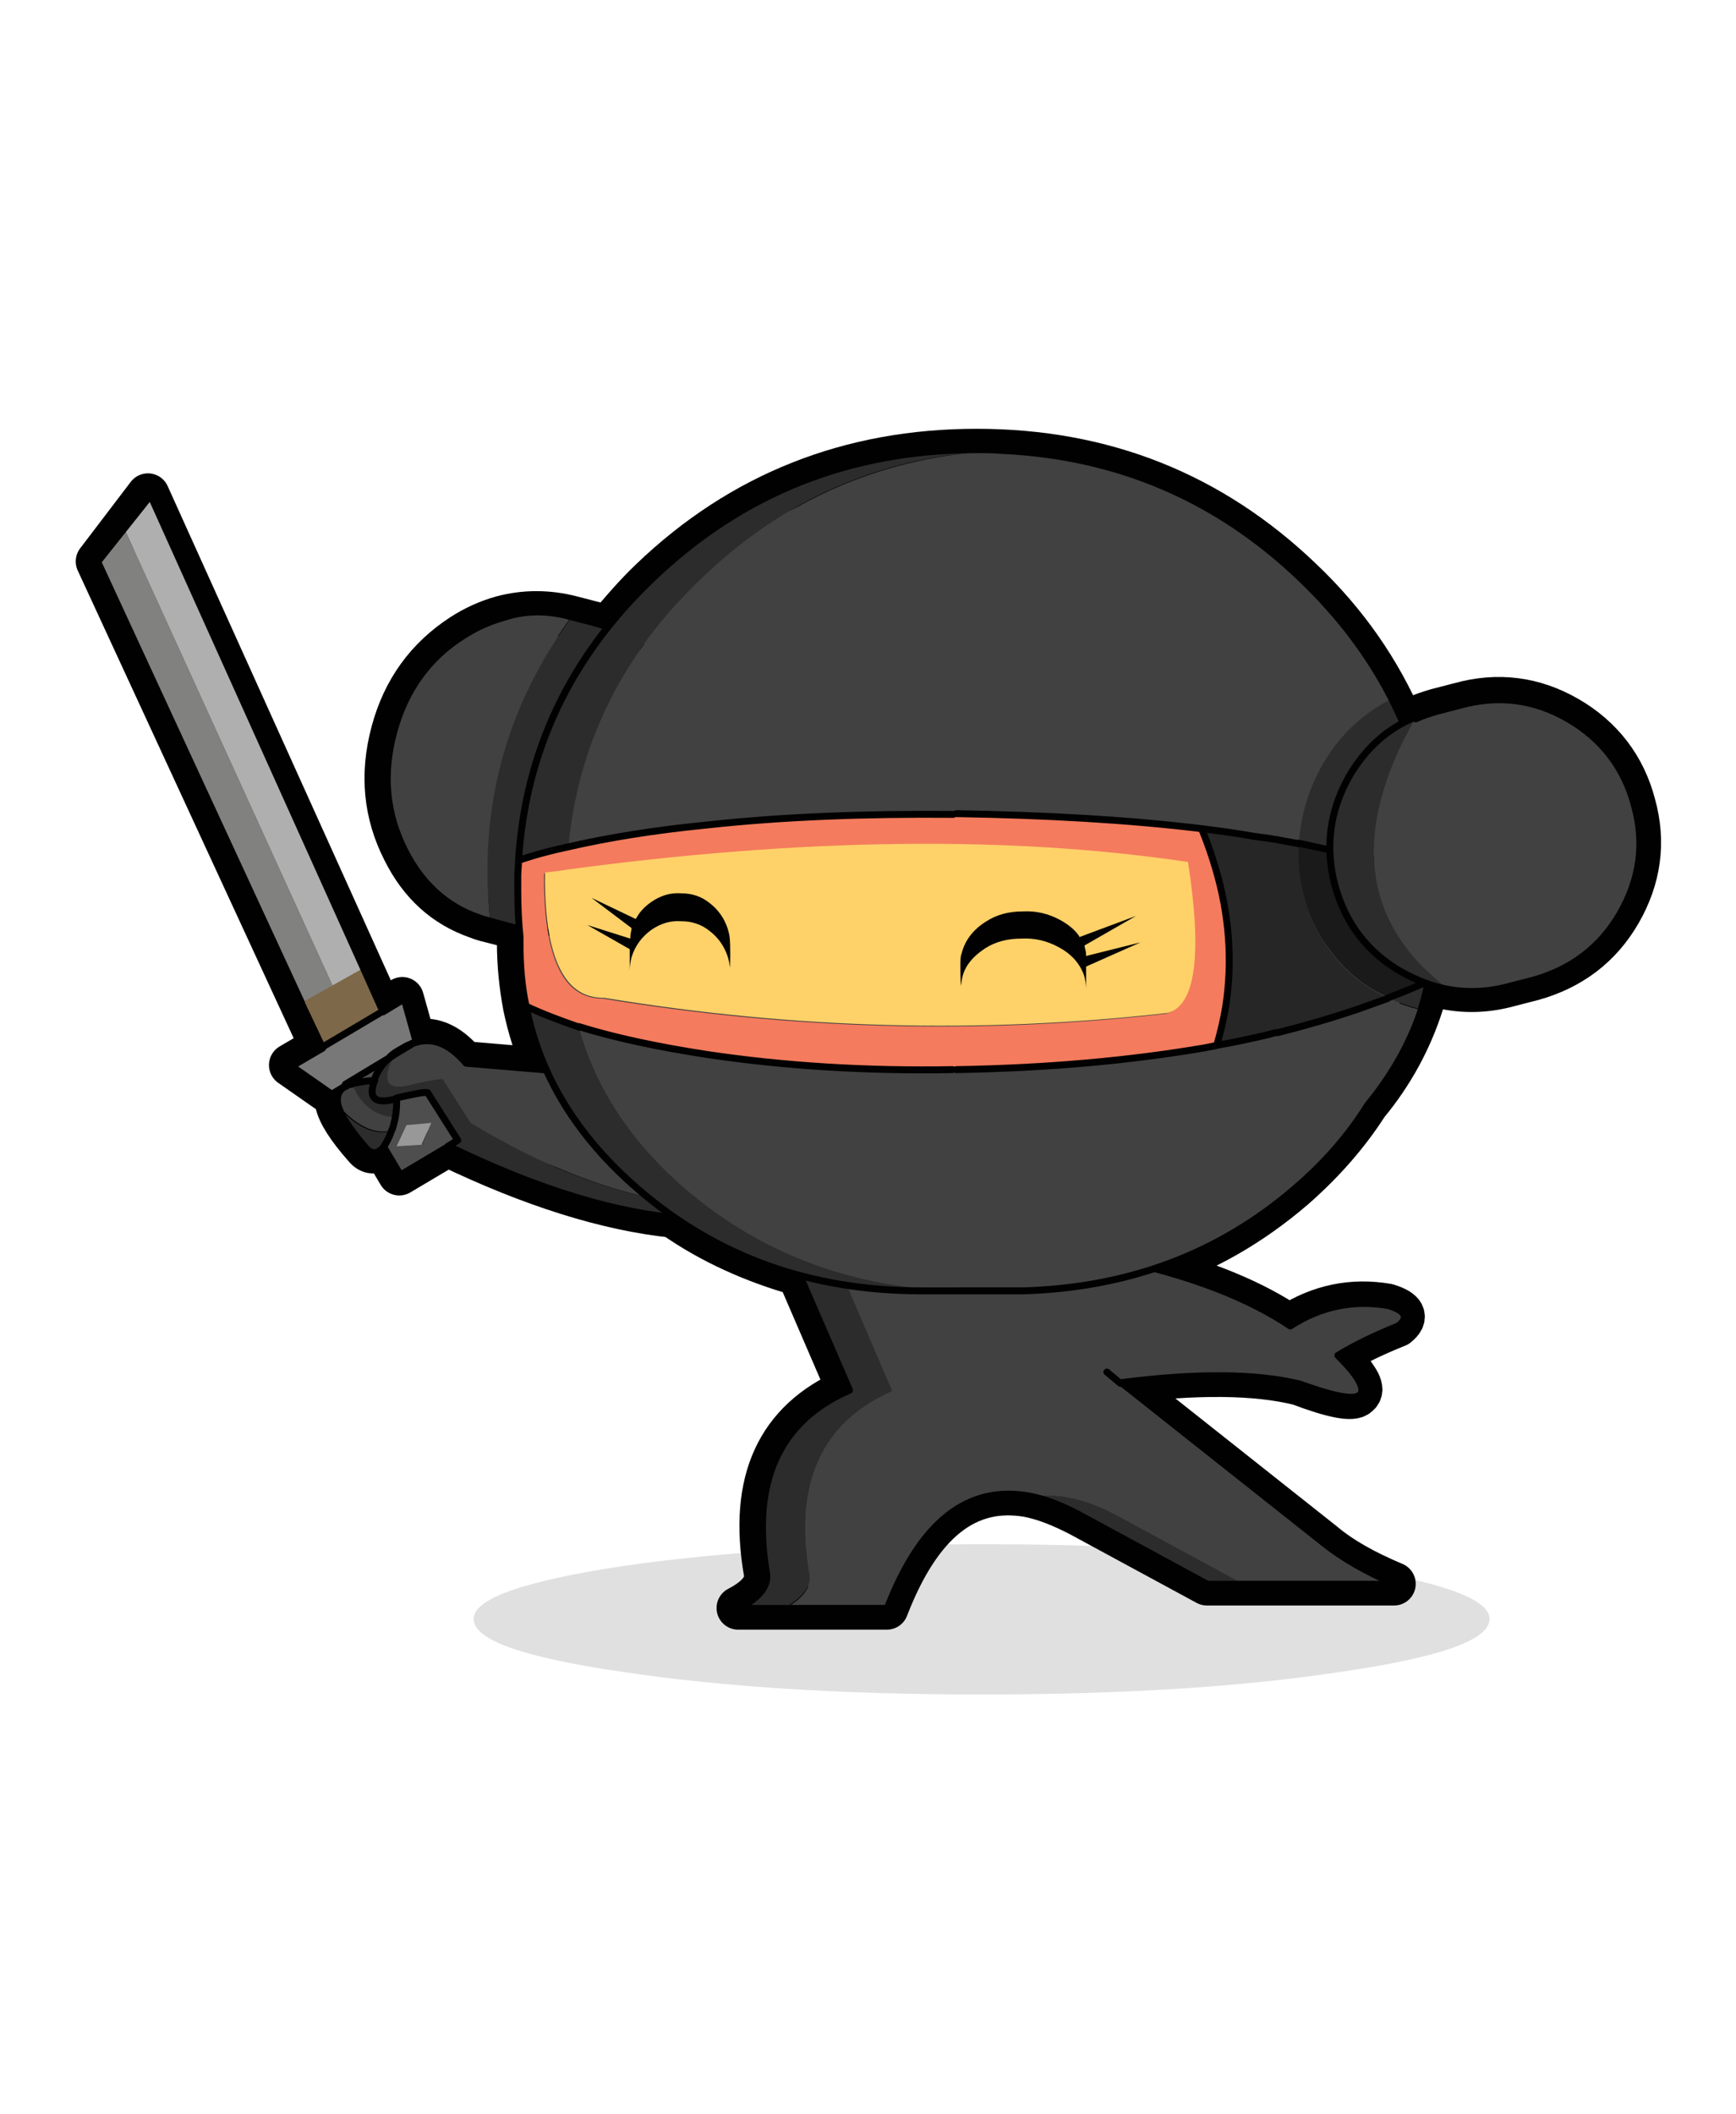 <?xml version="1.0" encoding="utf-8"?>
<!-- Generator: Adobe Illustrator 20.1.0, SVG Export Plug-In . SVG Version: 6.00 Build 0)  -->
<svg version="1.1" id="Layer_1" xmlns="http://www.w3.org/2000/svg" xmlns:xlink="http://www.w3.org/1999/xlink" x="0px" y="0px"
	 viewBox="0 0 230 280" style="enable-background:new 0 0 230 280;" xml:space="preserve">
<style type="text/css">
	.st0{fill:#010101;fill-opacity:0.122;}
	.st1{fill:#414141;}
	.st2{fill:none;stroke:#010101;stroke-width:5.731;stroke-linecap:round;stroke-linejoin:round;}
	.st3{fill:#2B2C2B;}
	.st4{fill:#4E4E4E;}
	.st5{fill:#989898;}
	.st6{fill:#7D6849;}
	.st7{fill:#787878;}
	.st8{fill:#AFAFAF;}
	.st9{fill:#818180;}
	.st10{fill:none;stroke:#010101;stroke-width:0.917;stroke-linecap:round;stroke-linejoin:round;}
	.st11{fill:#272626;}
	.st12{fill:#1A1A1A;}
	.st13{fill:#F47B5D;}
	.st14{fill:#FFD169;}
	.st15{fill:#010101;}
</style>
<g>
	<g transform="matrix( 1, 0, 0, 1, -21.25,31) ">
		<g>
			<g id="Layer0_1_MEMBER_0_FILL_7_">
				<path class="st0" d="M103.7,190.4c13.2,2,29.1,3,47.6,3c18.6,0,34.5-1,47.6-3c13.1-1.9,19.7-4.2,19.7-7c0-2.7-6.6-5-19.7-7
					c-13.1-1.9-29-2.9-47.6-2.9c-18.6,0-34.5,1-47.6,2.9c-13.1,2-19.7,4.3-19.7,7C84,186.2,90.6,188.5,103.7,190.4z"/>
			</g>
		</g>
	</g>
	<g transform="matrix( 1, 0, 0, 1, 67.1,8.75) ">
		<g>
			<g id="Layer0_1_MEMBER_1_FILL_9_">
				<path class="st1" d="M-47.2,56.8l-7,8.8l29.7,64.3l-4.1,2.4l5.3,3.7l2-1.2l0,0.1c-1.1,0.4-1.5,1.2-1.2,2.4
					c0.3,1.4,1.5,3.3,3.7,5.8c0.7,0.9,1.5,0.9,2.2,0.1c0.1-0.1,0.2-0.2,0.2-0.2l2.2,3.7l6.4-3.8c11.2,5.4,21.2,8.5,29.9,9.4
					c5,3.5,10.6,6,16.6,7.7l6.6,15.3c-9.4,4.1-13.1,12.1-11,24.2c0.3,1.7-0.9,3.3-3.6,4.7h19.7c4.4-11.4,10.6-16.3,18.7-14.9
					c2.1,0.4,4.4,1.3,6.9,2.6l16.8,9.1h24.8c-3.8-1.6-6.9-3.3-9.4-5.4l-26.9-21.3c10.1-1.3,18-1.2,23.7,0.2c4.5,1.7,7.1,2.2,7.8,1.5
					c0.5-0.4,0.5-0.9,0.1-1.7c-0.5-0.9-1.4-2.1-2.9-3.6c2.3-1.4,5-2.7,8-3.9c1.4-1.1,1-2-1.3-2.7c-4.6-0.8-9,0.1-13,2.7
					c-4.6-3.1-10.6-5.6-18-7.6c6.8-2.2,13-5.8,18.6-10.6c4-3.5,7.2-7.2,9.7-11.1c3.4-4.1,5.8-8.6,7.3-13.3c0,0,0-0.1,0-0.1
					c0.2-0.9,0.4-1.8,0.6-2.7c0.9,0.3,1.7,0.6,2.7,0.7c2.7,0.5,5.4,0.4,8.3-0.4l3.1-0.8c5-1.4,8.9-4.3,11.5-8.8
					c2.6-4.5,3.3-9.3,1.9-14.3l0,0c-1.3-5-4.3-8.9-8.8-11.5c-4.5-2.6-9.3-3.2-14.3-1.8l-3.1,0.8c-1,0.3-1.9,0.6-2.8,1
					c-0.6,0.2-1.1,0.5-1.7,0.8c-3-7-7.4-13.4-13.4-19.1c-11.9-11.4-26.2-17.1-43-17.1c-16.8,0-31.2,5.7-43.1,17.1
					c-2.1,2-4,4.2-5.8,6.4c-0.6-0.2-1.1-0.4-1.7-0.6l-3.1-0.8c-3.1-0.8-6.2-0.8-9.2,0c-1.8,0.5-3.6,1.3-5.3,2.4
					c-4.6,3-7.7,7.2-9.2,12.8v0c-1.5,5.6-1,10.8,1.5,15.7c2.2,4.4,5.4,7.3,9.7,8.8c0.5,0.2,1.1,0.4,1.6,0.5l3.1,0.8
					c0.2,0.1,0.5,0.1,0.7,0.2c0,0.3,0.1,0.7,0.1,1.1c0,0.2,0,0.5,0,0.8c0,2.9,0.3,5.7,0.8,8.4c0.6,2.9,1.5,5.7,2.7,8.4l-10.7-0.9
					c-2.2-2.6-4.5-3.5-6.8-2.7l0.2-0.1l-1.6-5.7l-2.8,1.7L-47.2,56.8z"/>
			</g>
		</g>
		<g>
			<path id="Layer0_1_MEMBER_1_1_STROKES_9_" class="st2" d="M-54.2,65.6l29.7,64.3l-4.1,2.4l5.3,3.7l2-1.2l0,0.1
				c-1.1,0.4-1.5,1.2-1.2,2.4c0.3,1.4,1.5,3.3,3.7,5.8c0.7,0.9,1.5,0.9,2.2,0.1c0.1-0.1,0.2-0.2,0.2-0.2l2.2,3.7l6.4-3.8
				c11.2,5.4,21.2,8.5,29.9,9.4c5,3.5,10.6,6,16.6,7.7l6.6,15.3c-9.4,4.1-13.1,12.1-11,24.2c0.3,1.7-0.9,3.3-3.6,4.7h19.7
				c4.4-11.4,10.6-16.3,18.7-14.9c2.1,0.4,4.4,1.3,6.9,2.6l16.8,9.1h24.8c-3.8-1.6-6.9-3.3-9.4-5.4l-26.9-21.3
				c10.1-1.3,18-1.2,23.7,0.2c4.5,1.7,7.1,2.2,7.8,1.5c0.5-0.4,0.5-0.9,0.1-1.7c-0.5-0.9-1.4-2.1-2.9-3.6c2.3-1.4,5-2.7,8-3.9
				c1.4-1.1,1-2-1.3-2.7c-4.6-0.8-9,0.1-13,2.7c-4.6-3.1-10.6-5.6-18-7.6c6.8-2.2,13-5.8,18.6-10.6c4-3.5,7.2-7.2,9.7-11.1
				c3.4-4.1,5.8-8.6,7.3-13.3c0,0,0-0.1,0-0.1c0.2-0.9,0.4-1.8,0.6-2.7c0.9,0.3,1.7,0.6,2.7,0.7c2.7,0.5,5.4,0.4,8.3-0.4l3.1-0.8
				c5-1.4,8.9-4.3,11.5-8.8c2.6-4.5,3.3-9.3,1.9-14.3l0,0c-1.3-5-4.3-8.9-8.8-11.5c-4.5-2.6-9.3-3.2-14.3-1.8l-3.1,0.8
				c-1,0.3-1.9,0.6-2.8,1c-0.6,0.2-1.1,0.5-1.7,0.8c-3-7-7.4-13.4-13.4-19.1c-11.9-11.4-26.2-17.1-43-17.1
				c-16.8,0-31.2,5.7-43.1,17.1c-2.1,2-4,4.2-5.8,6.4c-0.6-0.2-1.1-0.4-1.7-0.6l-3.1-0.8c-3.1-0.8-6.2-0.8-9.2,0
				c-1.8,0.5-3.6,1.3-5.3,2.4c-4.6,3-7.7,7.2-9.2,12.8v0c-1.5,5.6-1,10.8,1.5,15.7c2.2,4.4,5.4,7.3,9.7,8.8c0.5,0.2,1.1,0.4,1.6,0.5
				l3.1,0.8c0.2,0.1,0.5,0.1,0.7,0.2c0,0.3,0.1,0.7,0.1,1.1c0,0.2,0,0.5,0,0.8c0,2.9,0.3,5.7,0.8,8.4c0.6,2.9,1.5,5.7,2.7,8.4
				l-10.7-0.9c-2.2-2.6-4.5-3.5-6.8-2.7l0.2-0.1l-1.6-5.7l-2.8,1.7l-30.9-68.4L-54.2,65.6z"/>
		</g>
	</g>
	<g transform="matrix( 1, 0, 0, 1, -21.25,31) ">
		<g>
			<g id="Layer0_1_MEMBER_2_MEMBER_0_MEMBER_0_FILL_8_">
				<path class="st3" d="M73.1,118.8c-2.3,0.6-4.8-0.6-7.3-3.5c0.3,1.4,1.5,3.3,3.7,5.8c0.7,0.9,1.5,0.9,2.2,0.1
					c0.1-0.1,0.2-0.2,0.2-0.2C72.4,120.4,72.8,119.7,73.1,118.8 M67.9,112.5C67.9,112.5,67.9,112.5,67.9,112.5
					c1,2.8,2.9,4.3,5.7,4.5c0.2-1,0.2-1.8,0.2-2.6c-0.2,0-0.3,0.1-0.4,0.1c-2.5,0.6-3.3-0.2-2.6-2.3v-0.1
					C70,112.2,69,112.3,67.9,112.5 M73.7,108.6l-0.9,0.6c-0.9,0.9-1.6,1.9-2,3c0,0,0,0.1,0,0.1c-0.7,2.2,0.1,2.9,2.6,2.3
					c0.1-0.1,0.3-0.1,0.4-0.1c2.2-0.5,3.6-0.8,4.1-0.7l4,6.3l-1.3,0.8c12,5.7,22.5,8.9,31.6,9.6l-2.1-2.4
					c-8.1-1.2-16.9-4.6-26.5-10.4l0.3,0.5l-4-6.3c-0.5,0-1.9,0.2-4.1,0.7c-0.2,0-0.3,0.1-0.4,0.1c-2.5,0.6-3.3-0.2-2.6-2.4
					C73.1,109.6,73.4,109.1,73.7,108.6z"/>
				<path class="st1" d="M70.8,112.1L70.8,112.1C70.8,112.2,70.8,112.2,70.8,112.1L70.8,112.1 M67.1,112.8c-1.1,0.4-1.5,1.2-1.2,2.4
					c2.5,2.9,5,4.1,7.3,3.5c0.2-0.4,0.3-0.8,0.4-1.3c0-0.1,0.1-0.2,0.1-0.4c-2.8-0.2-4.7-1.7-5.8-4.5
					C67.5,112.6,67.3,112.7,67.1,112.8 M76.1,107.1l-2.4,1.5c-0.3,0.5-0.6,1-0.8,1.7c-0.8,2.2,0.1,3,2.6,2.4
					c0.1-0.1,0.3-0.1,0.4-0.1c2.2-0.5,3.6-0.8,4.1-0.7l4,6.3l-0.3-0.5c9.5,5.7,18.3,9.2,26.5,10.4l-15.4-17.2l-11.9-1
					C80.7,107.2,78.4,106.3,76.1,107.1 M74.7,107.7c-0.2,0.1-0.5,0.3-0.7,0.4c-0.5,0.3-0.9,0.6-1.2,1l0.9-0.6l2.4-1.5
					c-0.2,0-0.3,0.1-0.5,0.2C75.3,107.4,75,107.6,74.7,107.7z"/>
				<path class="st4" d="M77.9,113.7c-0.5,0-1.9,0.2-4.1,0.7c0.1,0.8,0,1.6-0.2,2.6c0,0.1-0.1,0.2-0.1,0.4c-0.1,0.5-0.3,0.9-0.4,1.3
					c-0.3,0.9-0.7,1.6-1.1,2.2l2.2,3.7l6.4-3.8l1.3-0.8L77.9,113.7 M75.1,118l3.3-0.3l-1.2,2.8l-3.3,0.2L75.1,118 M67.8,112.6
					C67.9,112.5,67.9,112.5,67.8,112.6c1.2-0.3,2.2-0.4,3-0.4h0c0.4-1.2,1.1-2.2,2-3l-5.8,3.5l0,0.1
					C67.3,112.7,67.5,112.6,67.8,112.6z"/>
				<path class="st5" d="M78.4,117.7l-3.3,0.3l-1.3,2.8l3.3-0.2L78.4,117.7z"/>
				<path class="st6" d="M61.1,101.8l2.8,5.9l8.1-4.8l-2.6-5.8l-4.1,2.3L61.1,101.8z"/>
				<path class="st7" d="M74,108.2c0.2-0.2,0.4-0.3,0.7-0.4c0.3-0.2,0.6-0.3,1-0.5c0.2-0.1,0.3-0.2,0.5-0.2l0.2-0.1l-1.6-5.7
					l-2.8,1.7l-8.1,4.8l-4.1,2.4l5.3,3.7l2-1.2l5.8-3.5C73.2,108.8,73.6,108.4,74,108.2z"/>
				<path class="st8" d="M41.1,34.6L37.7,39l27.6,60.5l4.1-2.3L41.1,34.6z"/>
				<path class="st9" d="M37.7,39l-3.5,4.4l27,58.4l4.1-2.3L37.7,39z"/>
			</g>
		</g>
		<g>
			<path id="Layer0_1_MEMBER_2_MEMBER_0_MEMBER_0_1_STROKES_8_" class="st10" d="M37.7,39l-3.5,4.4l27,58.4 M37.7,39l3.5-4.4
				l28.2,62.6l2.6,5.8l2.8-1.7l1.6,5.7l-0.2,0.1c2.3-0.8,4.6,0.1,6.8,2.7l11.9,1 M112.3,130.4c-9.1-0.6-19.7-3.8-31.6-9.6l-6.4,3.8
				l-2.2-3.7c-0.1,0.1-0.1,0.1-0.2,0.2c-0.8,0.8-1.5,0.7-2.2-0.1c-2.1-2.4-3.4-4.4-3.7-5.8c-0.2-1.2,0.2-2,1.2-2.4l0-0.1l-2,1.2
				l-5.3-3.7l4.1-2.4l-2.8-5.9 M76.1,107.1c-0.2,0-0.3,0.1-0.5,0.2c-0.3,0.1-0.7,0.3-1,0.5c-0.2,0.1-0.5,0.3-0.7,0.4
				c-0.5,0.3-0.9,0.6-1.2,1l0.9-0.6L76.1,107.1z M70.8,112.1c-0.8,0-1.8,0.2-2.9,0.4c0,0-0.1,0-0.1,0 M73.6,117.1
				c0.2-1,0.2-1.8,0.2-2.6c-0.2,0-0.3,0.1-0.4,0.1c-2.5,0.6-3.3-0.2-2.6-2.3 M70.8,112.1L70.8,112.1c0.4-1.2,1.1-2.2,2-3l-5.8,3.5
				 M67.8,112.6c-0.3,0-0.5,0.1-0.7,0.2 M73.8,114.4c2.2-0.5,3.6-0.8,4.1-0.7l4,6.3l-1.3,0.8 M70.9,112.1
				C70.8,112.2,70.8,112.2,70.9,112.1 M73.1,118.8c0.2-0.4,0.3-0.8,0.4-1.3c0-0.1,0.1-0.2,0.1-0.4 M63.9,107.7l8.1-4.8 M73.1,118.8
				c-0.3,0.9-0.7,1.6-1.1,2.2"/>
		</g>
		<g>
			<path id="Layer0_1_MEMBER_2_MEMBER_0_MEMBER_0_2_STROKES_8_" class="st10" d="M94.8,110.8l15.4,17.2l2.1,2.4"/>
		</g>
	</g>
	<g transform="matrix( 1, 0, 0, 1, -21.25,31) ">
		<g>
			<g id="Layer0_1_MEMBER_2_MEMBER_0_MEMBER_1_FILL_9_">
				<path class="st1" d="M87.9,50.7c-1.8,0.5-3.6,1.3-5.3,2.4c-4.6,3-7.7,7.2-9.2,12.8v0c-1.5,5.6-1,10.8,1.5,15.7
					c2.2,4.4,5.4,7.3,9.7,8.8c0.5,0.2,1.1,0.4,1.6,0.5c-1.6-14.9,2-28.3,10.8-40.3C93.9,49.8,90.8,49.8,87.9,50.7z"/>
				<path class="st3" d="M111.5,60.9c-2.5-4.9-6.3-8-11.3-9.4L97,50.7c-8.8,12-12.4,25.5-10.8,40.3l3.1,0.8c5,1.4,9.9,0.6,14.5-2.4
					c4.6-3,7.7-7.3,9.2-12.8v0C114.5,71,114,65.8,111.5,60.9z"/>
			</g>
		</g>
		<g>
			<path id="Layer0_1_MEMBER_2_MEMBER_0_MEMBER_1_1_STROKES_9_" class="st10" d="M97,50.7l3.1,0.8c5,1.4,8.8,4.5,11.3,9.4
				c2.5,4.9,3,10.1,1.5,15.7v0c-1.5,5.6-4.6,9.8-9.2,12.8c-4.6,3-9.4,3.8-14.5,2.4L86.2,91c-0.6-0.2-1.1-0.3-1.6-0.5
				c-4.3-1.5-7.5-4.5-9.7-8.8c-2.5-4.9-3-10.1-1.5-15.7v0c1.5-5.6,4.6-9.9,9.2-12.8c1.7-1.1,3.5-1.9,5.3-2.4
				C90.8,49.8,93.9,49.8,97,50.7z"/>
		</g>
	</g>
	<g transform="matrix( 1, 0, 0, 1, -21.25,31) ">
		<g>
			<g id="Layer0_1_MEMBER_2_MEMBER_0_MEMBER_2_FILL_9_">
				<path class="st3" d="M169.7,169.7c-4.5-2.4-8.5-3.3-12.1-2.6c2.1,0.4,4.4,1.3,6.9,2.6l16.8,9.1h5.2L169.7,169.7 M131.2,133.9
					H131l-5.8-0.3l8.5,19.6c-9.4,4.1-13.1,12.1-11,24.2c0.3,1.7-0.9,3.3-3.6,4.7h5.8c2.7-1.5,3.9-3,3.6-4.7c-2-12,1.6-20.1,11-24.2
					L131.2,133.9z"/>
				<path class="st1" d="M193.5,152.4c4.5,1.7,7.1,2.2,7.8,1.5c0.5-0.4,0.5-0.9,0.1-1.7c-0.5-0.9-1.4-2.1-2.9-3.6
					c2.3-1.4,5-2.7,8-3.9c1.4-1.1,1-2-1.3-2.7c-4.6-0.8-9,0.1-13,2.7c-5.4-3.7-12.9-6.6-22.5-8.7l-38.5-2l8.3,19.3
					c-9.4,4.1-13.1,12.1-11,24.2c0.3,1.7-0.9,3.3-3.6,4.7h13.9c4.4-11.4,10.6-16.3,18.7-14.9c3.6-0.7,7.6,0.1,12.1,2.6l16.8,9.1
					h19.7c-3.8-1.6-6.9-3.3-9.4-5.4l-26.9-21.3l-1.8-1.5l1.8,1.5C179.9,150.9,187.8,151,193.5,152.4z"/>
			</g>
		</g>
		<g>
			<path id="Layer0_1_MEMBER_2_MEMBER_0_MEMBER_2_1_STROKES_9_" class="st10" d="M169.7,135.9c9.5,2.1,17,5,22.5,8.7
				c4-2.6,8.4-3.5,13-2.7c2.3,0.7,2.7,1.6,1.3,2.7c-3,1.2-5.7,2.5-8,3.9c1.5,1.5,2.5,2.7,2.9,3.6c0.4,0.8,0.4,1.4-0.1,1.7
				c-0.8,0.6-3.4,0.1-7.8-1.5c-5.7-1.4-13.6-1.5-23.7-0.2l26.9,21.3c2.5,2,5.7,3.8,9.4,5.4h-19.7h-5.2l-16.8-9.1
				c-2.4-1.3-4.7-2.2-6.9-2.6c-8.1-1.4-14.3,3.5-18.7,14.9H125h-5.8c2.7-1.5,3.9-3,3.6-4.7c-2-12,1.6-20.1,11-24.2l-8.5-19.6
				 M131,133.9h0.1 M169.7,152.2l-1.8-1.5"/>
		</g>
		<g>
			<path id="Layer0_1_MEMBER_2_MEMBER_0_MEMBER_2_2_STROKES_9_" class="st10" d="M125.3,133.6l5.8,0.3 M131.2,133.9l38.5,2"/>
		</g>
	</g>
	<g transform="matrix( 1, 0, 0, 1, 67.1,8.75) ">
		<g>
			<g id="Layer0_1_MEMBER_2_MEMBER_0_MEMBER_3_FILL_9_">
				<path class="st3" d="M116.8,123.4c1.3,0.6,2.7,1.1,4.3,1.5c0.1-0.2,0.2-0.5,0.2-0.7c0,0,0-0.1,0-0.1c0.2-1,0.5-2,0.7-2.9
					C120.4,122,118.6,122.7,116.8,123.4 M117.2,83.7c-3.8,1.9-6.8,4.7-9,8.4c-2,3.4-3.1,7-3.3,10.9c2.6,0.5,5.2,1.1,7.7,1.7
					c3.7,0.9,7.3,1.9,10.6,3.1c0-0.7-0.1-1.3-0.1-2C122.6,97.8,120.6,90.4,117.2,83.7 M55,162.1l0-0.3c-12-1.2-22.4-5.6-31.3-13.2
					c-7.2-6.2-12-13.4-14.1-21.4c-2.6-0.9-5-1.8-7.1-2.8c1.8,9.2,6.7,17.2,14.8,24.2C27.7,157.6,40.3,162.1,55,162.1 M65.5,50.9
					c-1.1-0.1-2.1-0.1-3.2-0.1c-16.8,0-31.2,5.7-43.1,17.1C8.5,78.3,2.6,90.8,1.6,105.2c2-0.7,4.2-1.3,6.6-1.8
					c1.3-13.7,7.1-25.5,17.5-35.4C36.8,57.2,50.1,51.5,65.5,50.9z"/>
				<path class="st11" d="M104.9,104.9c0-0.6,0-1.3,0-1.9c-0.9-0.2-1.7-0.3-2.6-0.5c-0.4-0.1-0.8-0.2-1.2-0.2
					c-0.7-0.1-1.4-0.2-2.2-0.3c-2.2-0.4-4.5-0.7-6.8-1c0.7,1.7,1.3,3.4,1.8,5.1c1.9,6.4,2.3,12.5,1.4,18.4c-0.3,1.7-0.7,3.5-1.2,5.2
					c2.4-0.4,4.6-0.9,6.8-1.4c0.4-0.1,0.7-0.2,1.1-0.3c0.1,0,0.2,0,0.3,0c3.6-0.9,7-1.9,10.3-3c1.4-0.5,2.8-1,4.2-1.6
					c-3.1-1.4-5.6-3.4-7.6-6.1C106.5,113.7,105.1,109.6,104.9,104.9z"/>
				<path class="st12" d="M104.9,103c0,0.6,0,1.3,0,1.9c0.2,4.7,1.6,8.8,4.3,12.3c2,2.7,4.6,4.8,7.6,6.1c1.8-0.7,3.6-1.4,5.3-2.2
					c0.7-3.8,1.1-7.7,1.1-11.8c0-0.6,0-1.1,0-1.7c-3.3-1.1-6.9-2.2-10.6-3.1C110.1,104,107.6,103.5,104.9,103z"/>
				<path class="st1" d="M55,161.9l0,0.3h13.3c14-0.3,26-4.8,36-13.5c4-3.5,7.2-7.2,9.7-11.1c3.2-3.9,5.6-8.1,7.1-12.6
					c-1.6-0.4-3-0.9-4.3-1.5c-1.4,0.6-2.8,1.1-4.2,1.6c-3.3,1.1-6.7,2.1-10.3,3c-0.1,0-0.2,0-0.3,0c-0.4,0.1-0.8,0.2-1.1,0.3
					c-2.2,0.5-4.5,1-6.8,1.4c-0.5,0.1-1,0.2-1.5,0.3c-9.9,1.7-20.9,2.7-33,2.9h-0.5c-11.6,0.2-22.4-0.5-32.5-2
					c-6.5-0.9-12.2-2.2-17-3.7c2.2,8,6.9,15.2,14.1,21.4C32.6,156.3,43,160.7,55,161.9 M65.5,50.9c-15.4,0.7-28.7,6.4-39.8,17.1
					c-10.4,10-16.2,21.8-17.5,35.4c5.2-1.2,11.3-2.2,18.4-2.9c10.1-1.1,21-1.5,32.6-1.4c0.1,0,0.2,0,0.4,0c11.9,0.2,22.7,0.8,32.6,2
					c2.3,0.3,4.6,0.6,6.8,1c0.7,0.1,1.5,0.2,2.2,0.3c0.4,0.1,0.8,0.1,1.2,0.2c0.9,0.2,1.8,0.3,2.6,0.5c0.2-3.9,1.3-7.5,3.3-10.9
					c2.2-3.7,5.2-6.5,9-8.4c-2.9-5.7-6.8-10.9-11.9-15.8C94.2,57.2,81,51.5,65.5,50.9z"/>
				<path class="st13" d="M59.6,99c-0.1,0-0.2,0-0.4,0c-11.6-0.1-22.5,0.4-32.6,1.4c-7.1,0.7-13.2,1.7-18.4,2.9
					c-2.4,0.6-4.6,1.2-6.6,1.8c-0.1,0.7-0.1,1.4-0.1,2.2c0,0.7,0,1.3,0,2c0,2,0.1,4,0.3,6c0,0.2,0,0.5,0,0.8c0,2.9,0.3,5.7,0.8,8.4
					c2.1,1,4.5,1.9,7.1,2.8c4.8,1.5,10.5,2.7,17,3.7c10.1,1.5,20.9,2.2,32.5,2h0.5c12.1-0.2,23.1-1.2,33-2.9c0.5-0.1,1-0.2,1.5-0.3
					c0.5-1.7,0.9-3.4,1.2-5.2c0.9-5.9,0.5-12.1-1.4-18.4c-0.5-1.7-1.1-3.4-1.8-5.1C82.3,99.8,71.5,99.2,59.6,99 M8.5,121.8
					c-2.4-2.4-3.6-7.4-3.5-14.9c1-0.1,2-0.2,2.9-0.4c31.2-4.2,58.6-4.5,82.2-1c1.9,12.3,1,19-2.7,20c-24.8,2.8-49.7,2.1-74.6-2
					C11.2,123.5,9.7,123,8.5,121.8z"/>
				<path class="st14" d="M5.1,106.8c-0.1,7.5,1.1,12.5,3.5,14.9c1.2,1.2,2.6,1.7,4.4,1.7c24.9,4.1,49.7,4.8,74.6,2
					c3.7-1,4.6-7.7,2.7-20c-23.5-3.5-50.9-3.2-82.2,1C7,106.6,6,106.7,5.1,106.8z"/>
			</g>
		</g>
		<g>
			<path id="Layer0_1_MEMBER_2_MEMBER_0_MEMBER_3_1_STROKES_9_" class="st10" d="M1.6,105.2c0.9-14.4,6.8-26.9,17.7-37.3
				c11.9-11.4,26.2-17.1,43.1-17.1c1.1,0,2.1,0,3.2,0.1c15.4,0.7,28.7,6.4,39.8,17.1c5,4.8,9,10.1,11.9,15.8
				c3.4,6.7,5.4,14.1,5.8,22c0,0.6,0.1,1.3,0.1,2c0,0.6,0,1.1,0,1.7c0,4.1-0.4,8-1.1,11.8c-0.2,1-0.4,2-0.7,2.9c0,0,0,0.1,0,0.1
				c-0.1,0.2-0.2,0.5-0.2,0.7c-1.5,4.5-3.9,8.7-7.1,12.6c-2.5,4-5.7,7.7-9.7,11.1c-10,8.6-22,13.1-36,13.5H55
				c-14.7,0-27.2-4.5-37.6-13.5c-8-6.9-13-15-14.8-24.2c-0.6-2.7-0.8-5.5-0.8-8.4c0-0.3,0-0.5,0-0.8c-0.2-1.9-0.3-3.9-0.3-6
				c0-0.7,0-1.3,0-2C1.5,106.6,1.6,105.9,1.6,105.2c2-0.7,4.2-1.3,6.6-1.8 M59.6,99c11.9,0.2,22.7,0.8,32.6,2c2.3,0.3,4.6,0.6,6.8,1
				c0.7,0.1,1.5,0.2,2.2,0.3c0.4,0.1,0.8,0.1,1.2,0.2c0.9,0.2,1.8,0.3,2.6,0.5 M59.6,132.9c12.1-0.2,23.1-1.2,33-2.9
				c0.5-0.1,1-0.2,1.5-0.3c0.5-1.7,0.9-3.4,1.2-5.2c0.9-5.9,0.5-12.1-1.4-18.4c-0.5-1.7-1.1-3.4-1.8-5.1 M8.2,103.4
				c5.2-1.2,11.3-2.2,18.4-2.9c10.1-1.1,21-1.5,32.6-1.4 M9.6,127.2c4.8,1.5,10.5,2.7,17,3.7c10.1,1.5,20.9,2.2,32.5,2 M2.6,124.5
				c2.1,1,4.5,1.9,7.1,2.8 M116.8,123.4c1.8-0.7,3.6-1.4,5.3-2.2 M123.2,107.7c-3.3-1.1-6.9-2.2-10.6-3.1c-2.5-0.6-5-1.1-7.7-1.7
				 M94,129.7c2.4-0.4,4.6-0.9,6.8-1.4c0.4-0.1,0.7-0.2,1.1-0.3c0.1,0,0.2,0,0.3,0c3.6-0.9,7-1.9,10.3-3c1.4-0.5,2.8-1,4.2-1.5"/>
		</g>
	</g>
	<g transform="matrix( 1, 0, 0, 1, 180.1,-70.1) ">
		<g>
			<g id="Layer0_1_MEMBER_2_MEMBER_0_MEMBER_3_MEMBER_0_FILL_8_">
				<path class="st15" d="M-49.6,195.7c1.4-0.9,3-1.3,4.8-1.3c1.8-0.1,3.4,0.3,4.9,1.1c1.7,0.9,2.8,2.1,3.4,3.7
					c0.2,0.6,0.3,1.3,0.3,1.9c0-1.2,0-2.2,0-3l7.2-3.2l-7.2,1.8c0-0.5-0.1-0.9-0.2-1.2c0,0,0-0.1,0-0.1c0,0,0,0,0-0.1l6.8-3.9
					l-7.5,2.8c0,0,0-0.1,0-0.1c-0.6-0.9-1.5-1.6-2.6-2.2c-1.5-0.8-3.1-1.2-4.9-1.1c-1.8,0-3.4,0.4-4.8,1.3c-1.8,1.1-2.9,2.6-3.3,4.3
					c-0.2,0.3-0.2,1.8-0.1,4.3c0-0.2,0.1-0.4,0.1-0.6C-52.5,198.3-51.4,196.9-49.6,195.7z"/>
			</g>
		</g>
	</g>
	<g transform="matrix( 0.791, 0, 0, 1, 197.65,-72.6) ">
		<g>
			<g id="Layer0_1_MEMBER_2_MEMBER_0_MEMBER_3_MEMBER_0_MEMBER_0_FILL_8_">
				<path class="st15" d="M-127.6,200.8c0.1-2.5,0-3.9-0.1-4.3c-0.4-1.7-1.5-3.2-3.3-4.3c-1.4-0.9-3-1.3-4.8-1.3
					c-1.8-0.1-3.4,0.3-4.9,1.1c-1.1,0.6-2,1.3-2.6,2.2c0,0-0.1,0.1-0.1,0.1l-7.4-2.8l6.7,4v0.1c0,0,0,0.1,0,0.1
					c-0.1,0.3-0.2,0.7-0.2,1.2l-7.2-1.8l7.1,3.2c0,0.8,0,1.8,0,2.9c0-0.6,0.1-1.2,0.3-1.8c0.6-1.6,1.8-2.8,3.4-3.7
					c1.5-0.8,3.1-1.2,4.9-1.1c1.8,0,3.4,0.4,4.8,1.3c1.8,1.1,2.9,2.6,3.3,4.3C-127.7,200.4-127.6,200.6-127.6,200.8z"/>
			</g>
		</g>
	</g>
	<g transform="matrix( 1, 0, 0, 1, -21.25,31) ">
		<g>
			<g id="Layer0_1_MEMBER_2_MEMBER_0_MEMBER_4_FILL_9_">
				<path class="st3" d="M208.8,64c-3.7,1.6-6.6,4.2-8.7,7.8c-2.6,4.5-3.2,9.3-1.9,14.4l0,0c1.3,5,4.3,8.9,8.8,11.5
					c2,1.1,4,1.9,6.1,2.3C201.6,91.2,200.2,79.2,208.8,64z"/>
				<path class="st1" d="M211.6,63c-1,0.3-1.9,0.6-2.8,1c-8.6,15.2-7.2,27.2,4.3,36c2.7,0.5,5.4,0.4,8.3-0.4l3.1-0.8
					c5-1.4,8.9-4.3,11.5-8.8c2.6-4.5,3.3-9.3,1.9-14.3l0,0c-1.3-5-4.3-8.9-8.8-11.5c-4.5-2.6-9.3-3.2-14.3-1.8L211.6,63z"/>
			</g>
		</g>
		<g>
			<path id="Layer0_1_MEMBER_2_MEMBER_0_MEMBER_4_1_STROKES_9_" class="st10" d="M213,100c2.7,0.5,5.4,0.4,8.3-0.4l3.1-0.8
				c5-1.4,8.9-4.3,11.5-8.8c2.6-4.5,3.3-9.3,1.9-14.3l0,0c-1.3-5-4.3-8.9-8.8-11.5c-4.5-2.6-9.3-3.2-14.3-1.8l-3.1,0.8
				c-1,0.3-1.9,0.6-2.8,1 M213,100c-2.1-0.4-4.1-1.2-6.1-2.3c-4.5-2.6-7.4-6.4-8.8-11.5l0,0c-1.3-5-0.7-9.8,1.9-14.4
				c2.1-3.6,5-6.3,8.7-7.8"/>
		</g>
	</g>
</g>
</svg>
